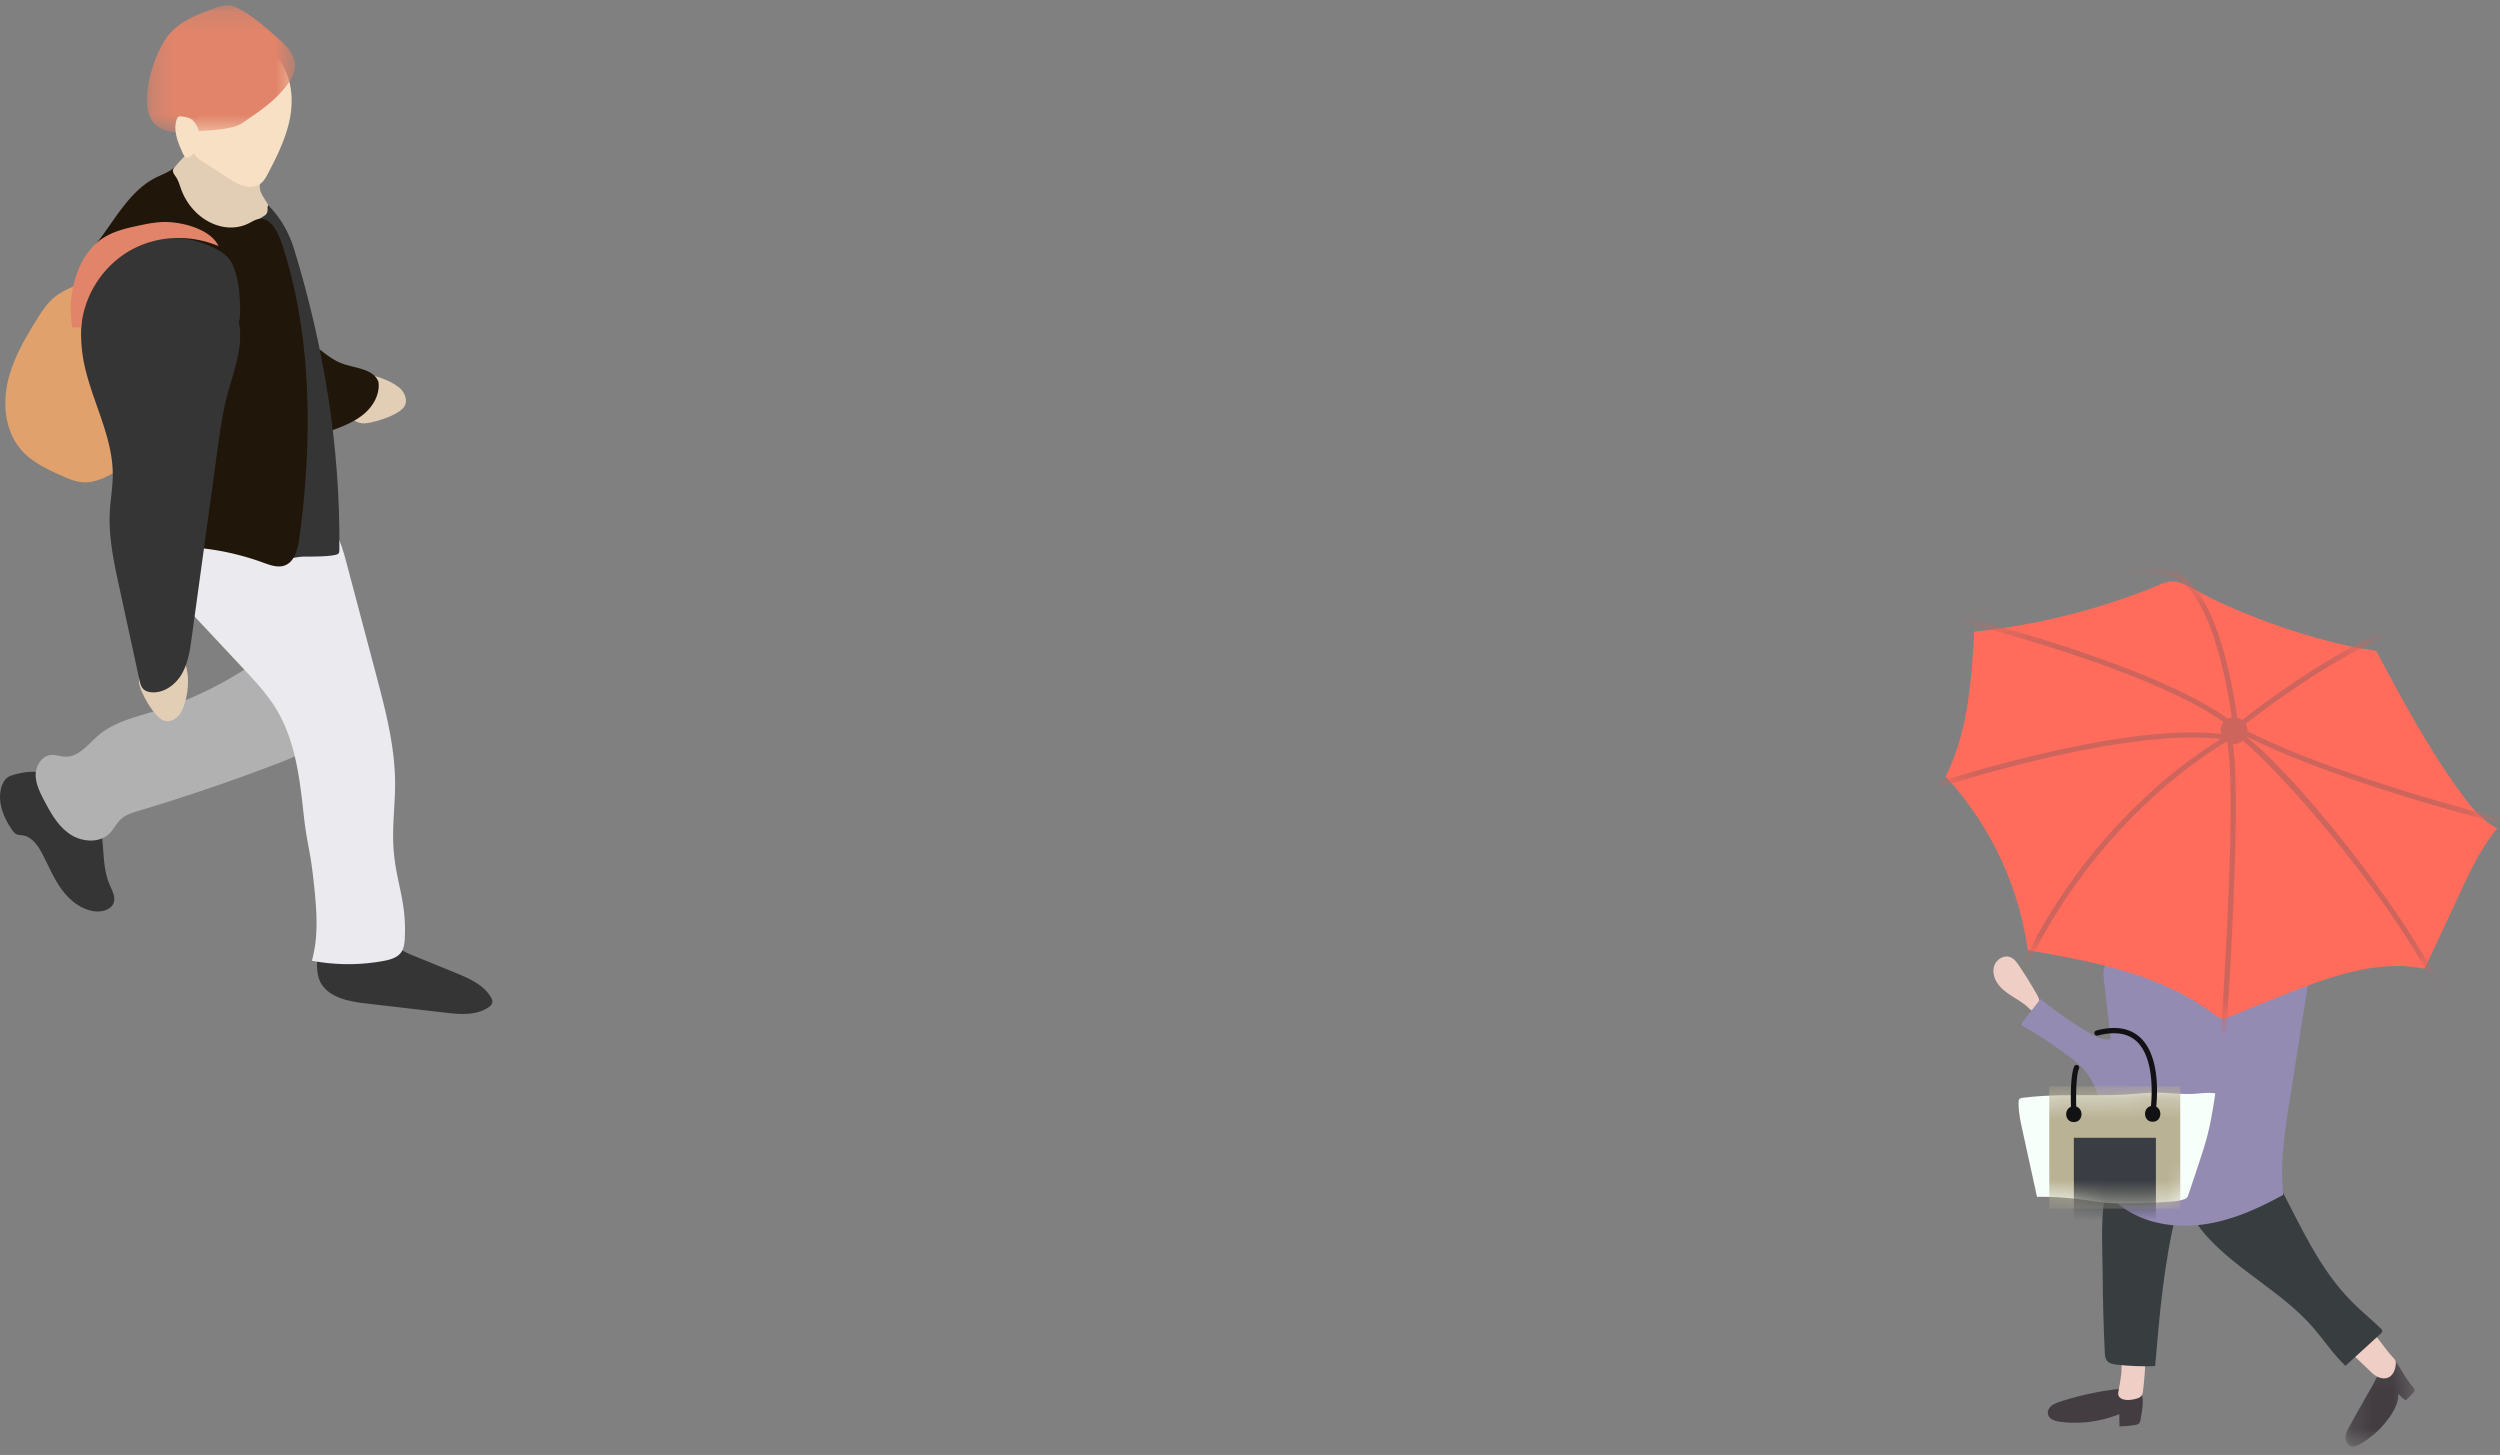 <svg xmlns="http://www.w3.org/2000/svg" xmlns:xlink="http://www.w3.org/1999/xlink" width="122" height="71" viewBox="0 0 122 71">
    <rect x="0" y="0" width="122" height="71" fill="#808080" stroke="none"/>
    <defs>
        <path id="a" d="M.202.102h3.37v4.271H.201z"/>
        <path id="c" d="M6.905.225c-.395.003-.788.048-1.181.077-.534.04-1.07.05-1.605.052h-.665a31.324 31.324 0 0 0-2.143.043C1.07.413.827.434.587.463.324.495.235.463.235.747c0 .457.1.908.197 1.353l.703 3.213c.767-.01 1.535.04 2.294.145.348.048.693.108 1.042.14.353.03.707.032 1.06.028.645-.006 1.29-.027 1.934-.063.284-.016.573-.036.842-.131a.36.36 0 0 0 .14-.079.404.404 0 0 0 .082-.16l.44-1.317c.191-.572.382-1.146.526-1.733.15-.619.246-1.25.341-1.879-.35-.06-.708.004-1.062.023C8.423.307 8.072.283 7.72.26c-.26-.017-.52-.035-.782-.035h-.034z"/>
        <path id="e" d="M10.055.565a32.714 32.714 0 0 1-8.63 2.122c-.141 2.415-.302 4.91-1.398 7.069a15.697 15.697 0 0 1 4.011 8.47c3.188.558 6.511 1.173 9.086 3.13.117.088.24.182.385.2.138.018.274-.037.403-.09.95-.393 1.902-.777 2.859-1.153 2.12-.833 4.4-1.637 6.631-1.178l1.757-3.76c.506-1.081 1.02-2.178 1.791-3.09-.735-.372-1.274-1.036-1.76-1.7-1.588-2.17-2.86-4.55-4.126-6.92-.048-.092-.782-.152-.906-.178a31.84 31.84 0 0 1-6.808-2.263C12.753.947 12.18.611 11.582.34a1.11 1.11 0 0 0-.465-.106c-.355 0-.675.179-1.062.332"/>
        <path id="g" d="M.204.157h7.235V6.36H.204z"/>
    </defs>
    <g fill="none" fill-rule="evenodd">
        <path fill="#EFCFC5" d="M98.52 47.113c-.108-.158-.227-.323-.405-.397-.3-.126-.668.082-.784.385-.116.303-.021.655.17.918.19.263.464.452.739.626.274.174.559.34.786.573.04.041.09.089.147.08a.18.18 0 0 0 .078-.042c.44-.346.25-.551.012-.961a19.769 19.769 0 0 0-.743-1.182"/>
        <path fill="#433D41" d="M100.51 68.41c-.142.048-.288.1-.403.197-.116.097-.196.25-.168.397.049.253.354.35.61.382.967.121 1.965-.01 2.87-.375l.012.596c.256-.003.51-.026.762-.07.073-.012.151-.029.2-.084a.327.327 0 0 0 .063-.164c.059-.332.24-1.179-.045-1.376-.256-.177-.781-.165-1.08-.126a14.73 14.73 0 0 0-2.82.622"/>
        <g transform="translate(114.262 66.213)">
            <mask id="b" fill="#fff">
                <use xlink:href="#a"/>
            </mask>
            <path fill="#433D41" d="M.398 3.382c-.092.166-.185.339-.195.528-.01.19.09.399.273.45.152.044.311-.03.449-.11a4.45 4.45 0 0 0 1.523-1.458c.192-.302.35-.644.333-1.001.098.133.22.247.359.336l.335-.337c.051-.051.106-.114.094-.185-.006-.042-.035-.077-.063-.11-.372-.433-.617-.923-.926-1.393-.114.087-.289.217-.364.342-.042.072-.035.221-.09.276-.091.09-.214.073-.315.175-.118.12-.198.341-.283.488-.383.663-.76 1.329-1.13 1.999" mask="url(#b)"/>
        </g>
        <path fill="#EFCFC5" d="M103.385 67.878a.458.458 0 0 0-.007.207c.035.123.166.194.292.218.165.033.337.01.502-.025.138-.03.288-.079.356-.202a.524.524 0 0 0 .05-.192c.084-.668.123-1.34.119-2.014 0 .12-.977.28-1.092.478-.099.17-.064.529-.09.725-.036.27-.08.538-.13.805M116.803 66.271c.033.035.067.07.088.114.028.06.027.128.021.194-.02.246-.114.512-.333.628-.194.103-.44.056-.628-.059-.116-.07-.215-.165-.313-.26l-.87-.828c-.014-.013-.028-.028-.028-.046 0-.021.018-.037.034-.05.354-.265.75-.595 1.15-.784.304.352.553.75.879 1.091"/>
        <path fill="#383D40" d="M102.713 65.986c.007.148.019.306.112.421.112.138.306.17.483.19.618.068 1.241.091 1.863.07.213-2.514.429-5.04 1.035-7.49.253-.065.524.051.72.224.197.173.337.398.496.606.104.137.217.266.333.393 1.515 1.643 3.617 2.667 5.091 4.346.55.626 1.005 1.336 1.613 1.906l1.72-1.571c.035-.032.073-.069.076-.116.004-.054-.038-.1-.077-.138-.464-.447-.964-.855-1.417-1.313-1.58-1.594-2.504-3.699-3.54-5.688-.07-.137-.15-.28-.285-.356-.108-.06-.236-.067-.36-.07-2.032-.048-3.954.764-5.966.915-.579.044-1.858-.312-1.955.506-.13 1.096-.051 2.265-.045 3.369.007 1.266.042 2.532.103 3.796"/>
        <path fill="#948BB3" d="M103.006 50.714c-.365.072-.727-.116-1.047-.306a20.532 20.532 0 0 1-2.382-1.655l-.902 1.153c-.017.022-.034.046-.035.073 0 .047.045.078.085.101.784.445 1.539.942 2.256 1.487.278.211.552.431.776.699.384.459.602 1.035.754 1.614a8.94 8.94 0 0 1 .26 3.049c-.029.329-.075.666.012.984.111.408.427.728.768.979 1.12.822 2.6 1.053 3.978.861 1.378-.192 2.673-.771 3.89-1.445-.16-1.562.085-3.133.328-4.684l.953-6.065c-1.687-.453-3.383-.909-5.12-1.093a13.623 13.623 0 0 0-2.363-.056c-.647.044-1.717.052-2.265.441-.426.304-.29.844-.24 1.294l.294 2.569"/>
        <path fill="#F6FFFA" d="M103.994 53.395c.394-.029.787-.074 1.182-.076.623-.004 1.246.096 1.868.062.355-.02.713-.083 1.063-.023-.096.63-.192 1.26-.342 1.878-.143.587-.334 1.16-.526 1.734l-.44 1.317a.406.406 0 0 1-.08.16.362.362 0 0 1-.141.078c-.269.095-.558.115-.843.131a40.73 40.73 0 0 1-1.933.064c-.354.003-.708.002-1.06-.03-.349-.03-.695-.09-1.042-.139a15.383 15.383 0 0 0-2.294-.145l-.703-3.212c-.098-.445-.196-.896-.197-1.354 0-.283.088-.252.351-.283.241-.03.483-.05.725-.067.935-.061 1.872-.039 2.808-.043.535-.002 1.07-.012 1.604-.052"/>
        <g transform="translate(98.27 53.093)">
            <mask id="d" fill="#fff">
                <use xlink:href="#c"/>
            </mask>
            <path fill="#BAB295" d="M1.735 5.889h6.392V-.084H1.735z" mask="url(#d)"/>
            <path fill="#3A3E44" d="M2.934 6.424h4.004V2.43H2.934z" mask="url(#d)"/>
        </g>
        <g>
            <path fill="#121114" d="M105.224 54.008c.076-.77.135-2.546-.797-3.39-.506-.459-1.221-.57-2.126-.33a.128.128 0 1 0 .066.25c.815-.217 1.45-.126 1.886.27.834.756.782 2.435.714 3.17-.412.082-.384.763.085.763.43 0 .488-.578.172-.733M101.32 54.003c-.015-.608-.005-1.552.138-1.856a.129.129 0 0 0-.233-.11c-.178.379-.178 1.41-.163 1.975-.349.133-.303.745.142.745.456 0 .494-.644.116-.754"/>
            <path fill="#FF6C5C" d="M96.343 30.827c-.141 2.416-.303 4.91-1.399 7.07a15.695 15.695 0 0 1 4.012 8.47c3.188.558 6.51 1.173 9.086 3.128.116.09.239.184.384.202.139.017.275-.037.403-.09a170.4 170.4 0 0 1 2.86-1.153c2.12-.833 4.399-1.637 6.631-1.179l1.757-3.759c.505-1.082 1.02-2.178 1.791-3.091-.736-.372-1.275-1.035-1.76-1.7-1.588-2.17-2.86-4.55-4.126-6.92-.049-.092-.782-.152-.907-.178a32.164 32.164 0 0 1-2.99-.784 31.934 31.934 0 0 1-3.817-1.478c-.598-.277-1.17-.614-1.768-.886-.567-.257-.98.01-1.528.227a32.76 32.76 0 0 1-8.63 2.121"/>
        </g>
        <g transform="translate(94.918 28.14)">
            <mask id="f" fill="#fff">
                <use xlink:href="#e"/>
            </mask>
            <path fill="#CE655D" d="M28.007 12.006c-1.149-.28-8.561-2.127-13.251-4.465l.002-.028a.648.648 0 0 0-.09-.325c1.574-1.224 7.506-5.636 10.476-4.983 3.136.69 2.915 8.593 2.863 9.8m-3.627 8.907c.513 1.086.529 1.936.048 2.528-1.795 2.208-9.781.51-10.803.282.097-1.338.895-12.698.417-15.56.02.002.04.006.06.006.163 0 .31-.061.425-.16 1.902 1.552 7.45 7.816 9.853 12.904M3.362 19.796c-.686 1.558-1.333 2.333-1.88 2.236-1.692-.299-2.589-8.25-2.802-11.421 1.01-.339 9.928-3.26 14.775-2.682-1.387.832-6.824 4.455-10.093 11.867M10.926-.089c1.984.53 2.836 5.323 3.07 6.957a.652.652 0 0 0-.193.064C10.52 4.57 3.006 2.507 1.17 2.038c1.539-.581 7.66-2.686 9.756-2.127M28.1 7.4c-.403-3.278-1.379-5.11-2.9-5.445-1.497-.33-3.821.473-6.907 2.385a44.829 44.829 0 0 0-3.795 2.655.655.655 0 0 0-.238-.115c-.225-1.634-1.088-6.635-3.267-7.216C8.608-.975 1.695 1.567.765 1.939H.76v.002c-.063.025-.097.04-.1.042l-.053.064.035.074.02.074h.083c.084.013 9.129 2.261 12.849 4.907a.648.648 0 0 0-.15.41c0 .058.01.112.024.164C8.28 7.066-1.398 10.365-1.497 10.4l-.093.032.006.098c.002.028.188 2.852.64 5.686.614 3.857 1.415 5.9 2.381 6.07a.813.813 0 0 0 .141.012c.648 0 1.31-.787 2.02-2.397C6.99 12.21 12.723 8.646 13.742 8.06c.007.005.015.008.022.012.548 2.636-.393 15.608-.403 15.742l-.008.109.107.025c.233.056 3.758.873 6.858.873 1.855 0 3.558-.293 4.31-1.219.55-.675.546-1.617-.013-2.8-2.188-4.631-7.689-11.291-9.927-12.998l.004-.008c5.101 2.529 13.322 4.476 13.407 4.496l.15.035.009-.152c.001-.024.14-2.368-.157-4.776" mask="url(#f)"/>
        </g>
        <g>
            <path fill="#353535" d="M.677 37.807c-.107.03-.214.067-.305.13-.159.11-.253.295-.307.48-.203.705.095 1.461.511 2.064.063.091.132.183.231.229.094.043.201.04.303.055.46.072.756.514.968.927.304.59.56 1.212.956 1.745.397.533.97.98 1.634 1.04.36.033.789-.106.89-.452.082-.284-.087-.57-.205-.841-.473-1.085-.158-2.397-.669-3.464-.312-.653-.897-1.132-1.496-1.54-.8-.543-1.583-.643-2.511-.373"/>
            <path fill="#B1B1B2" d="M7.636 34.679c-.992.304-2.052.538-2.84 1.213-.5.43-.96 1.06-1.62 1.034-.23-.01-.457-.105-.688-.084-.438.041-.737.506-.747.945-.01.438.193.851.395 1.24.325.626.682 1.27 1.264 1.67.581.399 1.453.47 1.95-.03.203-.204.325-.48.535-.677.242-.229.574-.33.894-.426a96.574 96.574 0 0 0 6.849-2.336c.64-.246 1.305-.516 1.756-1.032.603-.69.702-1.737.351-2.583-.652-1.574-1.924-2.178-3.301-1.261-1.494.994-3.076 1.8-4.798 2.327"/>
            <path fill="#E2CDB5" d="M19.758 19.796c.142-.303-.022-.676-.282-.887-.902-.73-3.426-1.248-2.86.637.14.467.502 1.035 1.03 1.108.452.062 1.902-.41 2.112-.858"/>
            <path fill="#21160A" d="M11.77 12.102l1.41 2.792c.203.402.413.815.75 1.115.348.31.8.472 1.198.716.525.32.967.788 1.543 1.006.653.247 1.553.251 1.797.904.08.581-.237 1.161-.682 1.545-.444.384-1.003.607-1.554.813-.47.176-.941.345-1.416.508-.087.03-.182.06-.271.036-.154-.042-.221-.219-.268-.371a10.905 10.905 0 0 0-2.442-4.194"/>
            <path fill="#E0A16C" d="M5.107 13.13c.135-.286 1.302-2.314 1.289-2.01-.04.87.067 1.738.173 2.6.021.167.045.343.146.478.175.237.514.27.81.265 1.26-.02 1.551 2.576 1.408 3.23-.484 2.202-1.596 4.423-3.588 5.491-.394.211-.831.376-1.278.351-.38-.02-.739-.176-1.086-.331-.699-.313-1.413-.653-1.921-1.223-.767-.86-.937-2.126-.703-3.252.234-1.127.82-2.146 1.429-3.123.228-.368.465-.737.787-1.027.654-.59 1.545-.714 2.258-1.194.308-.207.306-.292.38-.642a5.33 5.33 0 0 1 .496-1.349c.294-.577.608-1.177 1.135-1.555.659-.472 1.524-.51 2.335-.532"/>
            <path fill="#E2CDB5" d="M8.034 35.182c.326.08.662-.153.818-.448.543-1.025.561-3.595-1.183-2.674-.432.228-.92.692-.889 1.222.027.455.774 1.782 1.254 1.9"/>
            <path fill="#353535" d="M15.644 47.943c.408.75 1.385.93 2.234 1.028l3.83.445c.715.083 1.498.151 2.103-.239.11-.07.22-.174.22-.305a.396.396 0 0 0-.066-.193c-.362-.624-1.079-.936-1.748-1.21l-1.962-.8c-.39-.158-.797-.33-1.056-.661-.13-.167-.214-.364-.327-.543-.465-.732-1.86-1.27-2.61-.63-.667.568-1.031 2.351-.618 3.108"/>
            <path fill="#EAEAEF" d="M9.207 29.777l2.663 2.846c.585.625 1.174 1.255 1.616 1.987.924 1.527 1.139 3.363 1.333 5.136.158 1.436.315 1.705.473 3.141.146 1.334.29 2.705-.072 3.997a9.524 9.524 0 0 0 3.5.01c.32-.06.668-.155.857-.421.137-.193.164-.442.176-.678.104-2.036-.545-2.874-.568-4.912-.01-.88.098-1.758.096-2.637-.003-1.826-.474-3.615-.942-5.38l-1.412-5.332c-.232-.877-.503-1.815-1.212-2.384-.531-.426-1.228-.574-1.896-.71-1.157-.234-2.34-.47-3.51-.323-1.07.134-2.643.78-2.947 1.942-.354 1.35 1.022 2.838 1.845 3.718"/>
            <path fill="#E2CDB5" d="M10.188 6.08c-.423 1.196-1.96 1.835-2.121 3.092-.019.146-.014.304.065.427a.742.742 0 0 0 .186.18c1.167.88 2.573 2.022 4.021 1.827.257-.035.662-.86.773-1.094.097-.204.015-.449-.1-.644-.116-.194-.266-.377-.314-.598-.062-.284.056-.573.093-.862.067-.52-.139-1.056-.5-1.436-.361-.38-.864-.61-1.383-.688"/>
            <path fill="#F7E0C4" d="M8.95 5.677a.504.504 0 0 0-.19.66c.087.16.255.256.369.398.2.249.214.608.41.862.101.13.244.223.384.312l1.234.79c.231.147.467.298.732.373.264.075.567.066.794-.088.193-.132.307-.347.414-.554.113-.218.225-.435.333-.655.343-.702.64-1.438.754-2.21.114-.774.035-1.593-.335-2.28-.077-.144-.17-.285-.307-.373-.13-.084-.288-.112-.44-.139-.553-.096-1.149-.187-1.654.057-.356.171-.618.487-.852.805-.33.448-.637.932-.803 1.468-.047.15-.062.625-.196.68-.15.06-.39-.248-.646-.106"/>
            <g transform="translate(6.964 .1)">
                <mask id="h" fill="#fff">
                    <use xlink:href="#g"/>
                </mask>
                <path fill="#E1846A" d="M4.61 6.033c.148-.055.279-.144.408-.233.773-.53 1.563-1.076 2.093-1.846.183-.265.336-.57.328-.893-.014-.524-.437-.935-.83-1.285C6.043 1.27 5.47.76 4.807.386c-.208-.118-.432-.224-.671-.23-.203-.003-.399.066-.59.134C2.671.6 1.744.95 1.19 1.694.56 2.538-.287 5.017.56 5.921c.4.425 1.04.476 1.586.42.734-.075 1.78-.054 2.464-.308" mask="url(#h)"/>
            </g>
            <path fill="#353535" d="M16.509 27.02c.047-.043.05-.115.051-.178.054-4.988-.74-9.871-2.195-14.644-.253-.832-.656-1.555-1.272-2.181-.052.05-.036.133-.034.204.007.282-.199.318-.378.442-.149.103-.226.303-.396.394-.631.34-.69.377-.876 1.151-.822 3.4-.99 6.957-.499 10.42.18 1.263.284 3.236 1.383 4.105.48.38 1.233.538 1.836.511.231-.01.45-.082.683-.082.215 0 1.524.019 1.697-.142"/>
            <path fill="#21160A" d="M7.82 8.566c.254-.114.511-.225.713-.417-.177.156-.072.308.03.453.145.205.189.387.274.625.167.463.449.887.815 1.217.67.604 1.647.876 2.486.455.164-.082.325-.187.5-.214.554-.082.92.605 1.117 1.203 1.19 3.609 1.437 7.604 1.153 11.514a44.87 44.87 0 0 1-.29 2.787c-.07.508-.19 1.085-.58 1.335-.362.232-.798.077-1.182-.063a12.855 12.855 0 0 0-6.068-.68c-.562-.38-.745-1.231-.731-2 .014-.77.174-1.546.087-2.305-.11-.96-.599-1.777-.919-2.662-.372-1.031-.509-2.15-.668-3.253-.13-.898-.66-2.12-.633-2.993.022-.721.57-1.402.983-1.952.759-1.01 1.438-2.247 2.569-2.881.11-.062.227-.116.345-.169"/>
            <path fill="#353535" d="M11.647 15.675c.267 1.212-.251 2.437-.565 3.638-.224.858-.345 1.74-.466 2.618l-1.26 9.18c-.084.607-.173 1.23-.475 1.762-.303.533-.873.96-1.485.91-.146-.011-.296-.054-.4-.156-.117-.115-.156-.284-.191-.444l-.983-4.528c-.265-1.217-.53-2.452-.462-3.695.032-.592.14-1.178.144-1.77.012-1.973-1.118-3.77-1.448-5.714a7.207 7.207 0 0 1 .572-4.23c.195-.417.634-.76 1.057-.946.643-.284 1.304-.543 2-.645.977-.145 2 .033 2.87.5.232.123.456.27.62.476.192.243.283.55.37.848.195.666.217 2.268.102 2.196"/>
            <path fill="#F7E0C4" d="M9.664 6.496c.116-.131-.14-.52-.272-.632-.133-.113-.314-.148-.487-.178-.065-.012-.138-.023-.195.012-.05.03-.074.089-.092.144-.172.543.068 1.122.304 1.64.041.091.099.194.198.205a.254.254 0 0 0 .148-.042.95.95 0 0 0 .396-1.15"/>
            <path fill="#E1846A" d="M6.05 12.411a4.834 4.834 0 0 0-2.087 3.556l-.433.021a5.291 5.291 0 0 1 .153-2.425c.232-.762.66-1.491 1.325-1.932.508-.337 1.116-.484 1.712-.612.408-.089.82-.172 1.238-.185.856-.026 2.313.322 2.703 1.173-1.505-.626-3.243-.517-4.611.404"/>
        </g>
    </g>
</svg>
